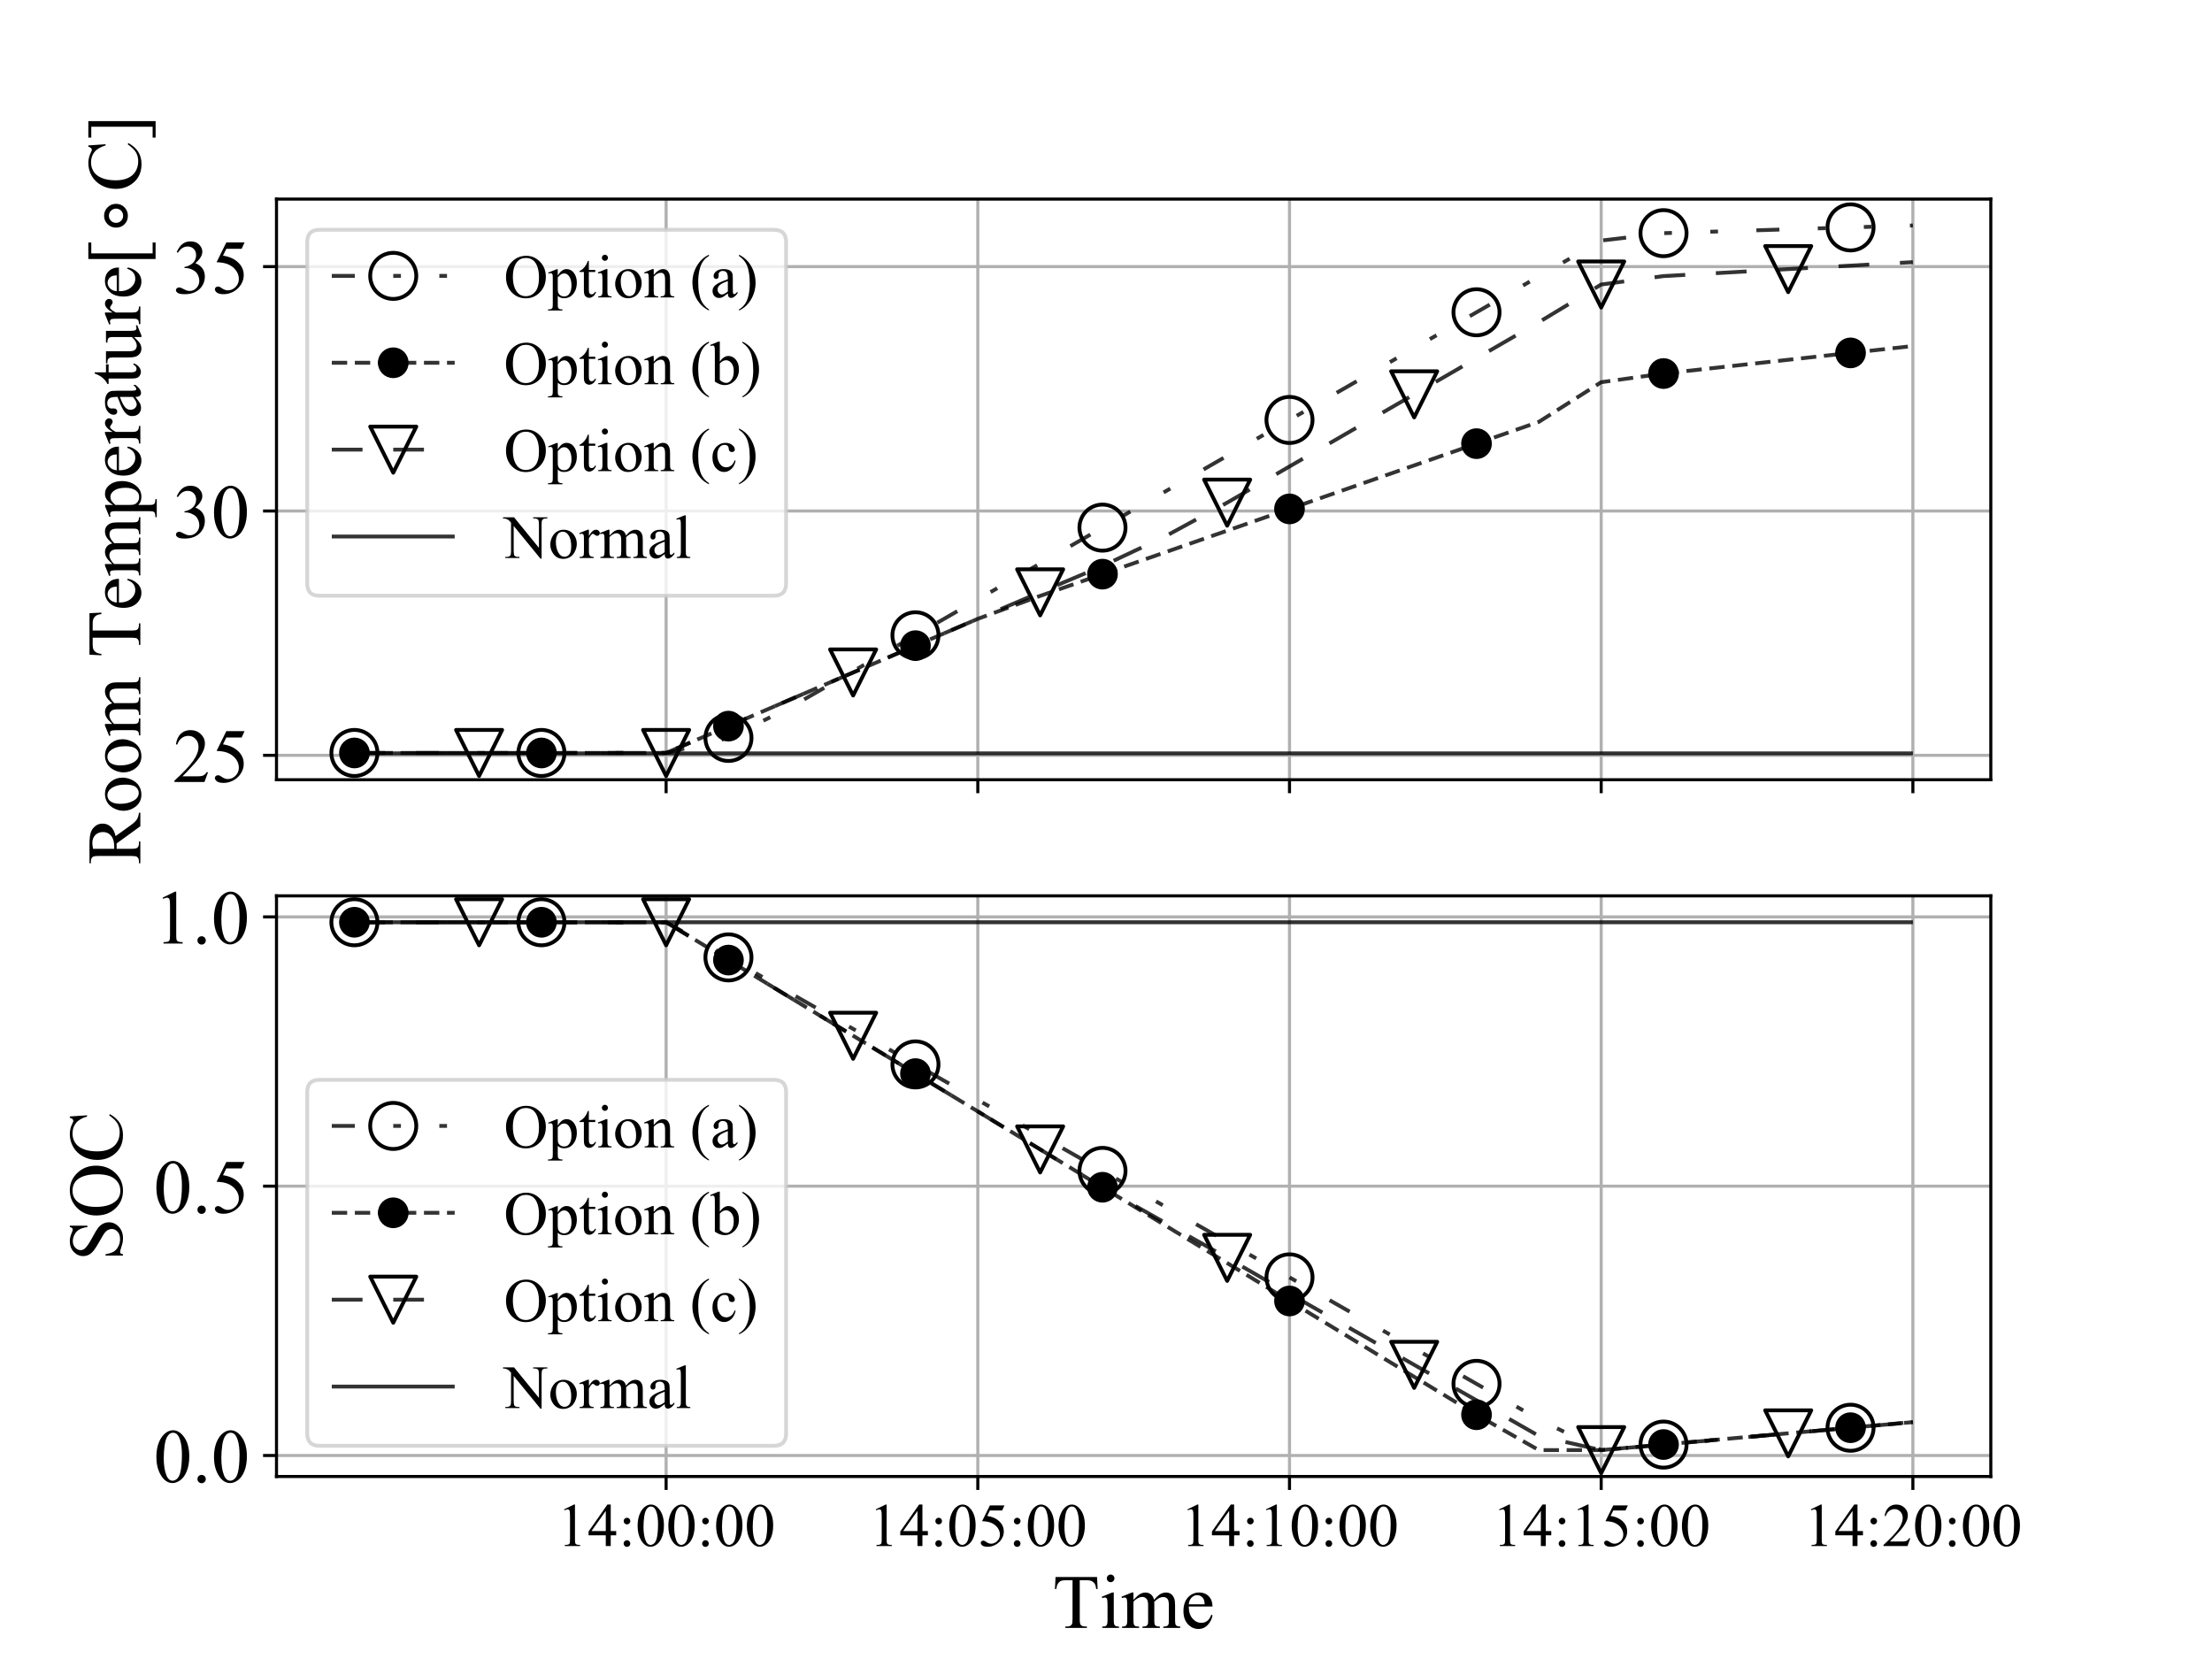 <?xml version="1.0" encoding="utf-8" standalone="no"?>
<!DOCTYPE svg PUBLIC "-//W3C//DTD SVG 1.1//EN"
  "http://www.w3.org/Graphics/SVG/1.1/DTD/svg11.dtd">
<!-- Created with matplotlib (http://matplotlib.org/) -->
<svg height="432pt" version="1.1" viewBox="0 0 576 432" width="576pt" xmlns="http://www.w3.org/2000/svg" xmlns:xlink="http://www.w3.org/1999/xlink">
 <defs>
  <style type="text/css">
*{stroke-linecap:butt;stroke-linejoin:round;}
  </style>
 </defs>
 <g id="figure_1">
  <g id="patch_1">
   <path d="M 0 432 
L 576 432 
L 576 0 
L 0 0 
z
" style="fill:#ffffff;"/>
  </g>
  <g id="axes_1">
   <g id="patch_2">
    <path d="M 72 203.04 
L 518.4 203.04 
L 518.4 51.84 
L 72 51.84 
z
" style="fill:#ffffff;"/>
   </g>
   <g id="matplotlib.axis_1">
    <g id="xtick_1">
     <g id="line2d_1">
      <path clip-path="url(#p5792528eb8)" d="M 173.455 203.04 
L 173.455 51.84 
" style="fill:none;stroke:#b0b0b0;stroke-linecap:square;stroke-width:0.8;"/>
     </g>
     <g id="line2d_2">
      <defs>
       <path d="M 0 0 
L 0 3.5 
" id="mfc08104c4c" style="stroke:#000000;stroke-width:0.8;"/>
      </defs>
      <g>
       <use style="stroke:#000000;stroke-width:0.8;" x="173.455" xlink:href="#mfc08104c4c" y="203.04"/>
      </g>
     </g>
    </g>
    <g id="xtick_2">
     <g id="line2d_3">
      <path clip-path="url(#p5792528eb8)" d="M 254.618 203.04 
L 254.618 51.84 
" style="fill:none;stroke:#b0b0b0;stroke-linecap:square;stroke-width:0.8;"/>
     </g>
     <g id="line2d_4">
      <g>
       <use style="stroke:#000000;stroke-width:0.8;" x="254.618" xlink:href="#mfc08104c4c" y="203.04"/>
      </g>
     </g>
    </g>
    <g id="xtick_3">
     <g id="line2d_5">
      <path clip-path="url(#p5792528eb8)" d="M 335.782 203.04 
L 335.782 51.84 
" style="fill:none;stroke:#b0b0b0;stroke-linecap:square;stroke-width:0.8;"/>
     </g>
     <g id="line2d_6">
      <g>
       <use style="stroke:#000000;stroke-width:0.8;" x="335.782" xlink:href="#mfc08104c4c" y="203.04"/>
      </g>
     </g>
    </g>
    <g id="xtick_4">
     <g id="line2d_7">
      <path clip-path="url(#p5792528eb8)" d="M 416.945 203.04 
L 416.945 51.84 
" style="fill:none;stroke:#b0b0b0;stroke-linecap:square;stroke-width:0.8;"/>
     </g>
     <g id="line2d_8">
      <g>
       <use style="stroke:#000000;stroke-width:0.8;" x="416.945" xlink:href="#mfc08104c4c" y="203.04"/>
      </g>
     </g>
    </g>
    <g id="xtick_5">
     <g id="line2d_9">
      <path clip-path="url(#p5792528eb8)" d="M 498.109 203.04 
L 498.109 51.84 
" style="fill:none;stroke:#b0b0b0;stroke-linecap:square;stroke-width:0.8;"/>
     </g>
     <g id="line2d_10">
      <g>
       <use style="stroke:#000000;stroke-width:0.8;" x="498.109" xlink:href="#mfc08104c4c" y="203.04"/>
      </g>
     </g>
    </g>
   </g>
   <g id="matplotlib.axis_2">
    <g id="ytick_1">
     <g id="line2d_11">
      <path clip-path="url(#p5792528eb8)" d="M 72 196.69 
L 518.4 196.69 
" style="fill:none;stroke:#b0b0b0;stroke-linecap:square;stroke-width:0.8;"/>
     </g>
     <g id="line2d_12">
      <defs>
       <path d="M 0 0 
L -3.5 0 
" id="mae5d4572d0" style="stroke:#000000;stroke-width:0.8;"/>
      </defs>
      <g>
       <use style="stroke:#000000;stroke-width:0.8;" x="72" xlink:href="#mae5d4572d0" y="196.69"/>
      </g>
     </g>
     <g id="text_1">
      <!-- 25 -->
      <defs>
       <path d="M 45.844 12.75 
L 41.219 0 
L 2.156 0 
L 2.156 1.812 
Q 19.391 17.531 26.422 27.484 
Q 33.453 37.453 33.453 45.703 
Q 33.453 52 29.594 56.047 
Q 25.734 60.109 20.359 60.109 
Q 15.484 60.109 11.594 57.25 
Q 7.719 54.391 5.859 48.875 
L 4.047 48.875 
Q 5.281 57.906 10.328 62.734 
Q 15.375 67.578 22.953 67.578 
Q 31 67.578 36.391 62.406 
Q 41.797 57.234 41.797 50.203 
Q 41.797 45.172 39.453 40.141 
Q 35.844 32.234 27.734 23.391 
Q 15.578 10.109 12.547 7.375 
L 29.828 7.375 
Q 35.109 7.375 37.234 7.766 
Q 39.359 8.156 41.062 9.344 
Q 42.781 10.547 44.047 12.75 
z
" id="TimesNewRomanPSMT-32"/>
       <path d="M 43.406 66.219 
L 39.594 57.906 
L 19.672 57.906 
L 15.328 49.031 
Q 28.266 47.125 35.844 39.406 
Q 42.328 32.766 42.328 23.781 
Q 42.328 18.562 40.203 14.109 
Q 38.094 9.672 34.859 6.547 
Q 31.641 3.422 27.688 1.516 
Q 22.078 -1.172 16.156 -1.172 
Q 10.203 -1.172 7.484 0.844 
Q 4.781 2.875 4.781 5.328 
Q 4.781 6.688 5.906 7.734 
Q 7.031 8.797 8.734 8.797 
Q 10.016 8.797 10.969 8.406 
Q 11.922 8.016 14.203 6.391 
Q 17.875 3.859 21.625 3.859 
Q 27.344 3.859 31.656 8.172 
Q 35.984 12.5 35.984 18.703 
Q 35.984 24.703 32.125 29.906 
Q 28.266 35.109 21.484 37.938 
Q 16.156 40.141 6.984 40.484 
L 19.672 66.219 
z
" id="TimesNewRomanPSMT-35"/>
      </defs>
      <g transform="translate(45 203.634)scale(0.2 -0.2)">
       <use xlink:href="#TimesNewRomanPSMT-32"/>
       <use x="50" xlink:href="#TimesNewRomanPSMT-35"/>
      </g>
     </g>
    </g>
    <g id="ytick_2">
     <g id="line2d_13">
      <path clip-path="url(#p5792528eb8)" d="M 72 133.06 
L 518.4 133.06 
" style="fill:none;stroke:#b0b0b0;stroke-linecap:square;stroke-width:0.8;"/>
     </g>
     <g id="line2d_14">
      <g>
       <use style="stroke:#000000;stroke-width:0.8;" x="72" xlink:href="#mae5d4572d0" y="133.06"/>
      </g>
     </g>
     <g id="text_2">
      <!-- 30 -->
      <defs>
       <path d="M 5.078 53.609 
Q 7.906 60.297 12.219 63.938 
Q 16.547 67.578 23 67.578 
Q 30.953 67.578 35.203 62.406 
Q 38.422 58.547 38.422 54.156 
Q 38.422 46.922 29.344 39.203 
Q 35.453 36.812 38.578 32.375 
Q 41.703 27.938 41.703 21.922 
Q 41.703 13.328 36.234 7.031 
Q 29.109 -1.172 15.578 -1.172 
Q 8.891 -1.172 6.469 0.484 
Q 4.047 2.156 4.047 4.047 
Q 4.047 5.469 5.188 6.547 
Q 6.344 7.625 7.953 7.625 
Q 9.188 7.625 10.453 7.234 
Q 11.281 6.984 14.203 5.438 
Q 17.141 3.906 18.266 3.609 
Q 20.062 3.078 22.125 3.078 
Q 27.094 3.078 30.781 6.938 
Q 34.469 10.797 34.469 16.062 
Q 34.469 19.922 32.766 23.578 
Q 31.5 26.312 29.984 27.734 
Q 27.875 29.688 24.219 31.266 
Q 20.562 32.859 16.75 32.859 
L 15.188 32.859 
L 15.188 34.328 
Q 19.047 34.812 22.922 37.109 
Q 26.812 39.406 28.562 42.625 
Q 30.328 45.844 30.328 49.703 
Q 30.328 54.734 27.172 57.828 
Q 24.031 60.938 19.344 60.938 
Q 11.766 60.938 6.688 52.828 
z
" id="TimesNewRomanPSMT-33"/>
       <path d="M 3.609 32.719 
Q 3.609 44.047 7.031 52.219 
Q 10.453 60.406 16.109 64.406 
Q 20.516 67.578 25.203 67.578 
Q 32.812 67.578 38.875 59.812 
Q 46.438 50.203 46.438 33.734 
Q 46.438 22.219 43.109 14.156 
Q 39.797 6.109 34.641 2.469 
Q 29.5 -1.172 24.703 -1.172 
Q 15.234 -1.172 8.938 10.016 
Q 3.609 19.438 3.609 32.719 
M 13.188 31.5 
Q 13.188 17.828 16.547 9.188 
Q 19.344 1.906 24.859 1.906 
Q 27.484 1.906 30.312 4.266 
Q 33.156 6.641 34.625 12.203 
Q 36.859 20.609 36.859 35.891 
Q 36.859 47.219 34.516 54.781 
Q 32.766 60.406 29.984 62.75 
Q 27.984 64.359 25.141 64.359 
Q 21.828 64.359 19.234 61.375 
Q 15.719 57.328 14.453 48.625 
Q 13.188 39.938 13.188 31.5 
" id="TimesNewRomanPSMT-30"/>
      </defs>
      <g transform="translate(45 140.004)scale(0.2 -0.2)">
       <use xlink:href="#TimesNewRomanPSMT-33"/>
       <use x="50" xlink:href="#TimesNewRomanPSMT-30"/>
      </g>
     </g>
    </g>
    <g id="ytick_3">
     <g id="line2d_15">
      <path clip-path="url(#p5792528eb8)" d="M 72 69.43 
L 518.4 69.43 
" style="fill:none;stroke:#b0b0b0;stroke-linecap:square;stroke-width:0.8;"/>
     </g>
     <g id="line2d_16">
      <g>
       <use style="stroke:#000000;stroke-width:0.8;" x="72" xlink:href="#mae5d4572d0" y="69.43"/>
      </g>
     </g>
     <g id="text_3">
      <!-- 35 -->
      <g transform="translate(45 76.374)scale(0.2 -0.2)">
       <use xlink:href="#TimesNewRomanPSMT-33"/>
       <use x="50" xlink:href="#TimesNewRomanPSMT-35"/>
      </g>
     </g>
    </g>
    <g id="text_4">
     <!-- Room Temperature[$\circ$C] -->
     <defs>
      <path d="M 67.578 0 
L 49.906 0 
L 27.484 30.953 
Q 25 30.859 23.438 30.859 
Q 22.797 30.859 22.062 30.875 
Q 21.344 30.906 20.562 30.953 
L 20.562 11.719 
Q 20.562 5.469 21.922 3.953 
Q 23.781 1.812 27.484 1.812 
L 30.078 1.812 
L 30.078 0 
L 1.703 0 
L 1.703 1.812 
L 4.203 1.812 
Q 8.406 1.812 10.203 4.547 
Q 11.234 6.062 11.234 11.719 
L 11.234 54.5 
Q 11.234 60.75 9.859 62.25 
Q 7.953 64.406 4.203 64.406 
L 1.703 64.406 
L 1.703 66.219 
L 25.828 66.219 
Q 36.375 66.219 41.375 64.672 
Q 46.391 63.141 49.875 59.016 
Q 53.375 54.891 53.375 49.172 
Q 53.375 43.062 49.391 38.562 
Q 45.406 34.078 37.062 32.234 
L 50.734 13.234 
Q 55.422 6.688 58.781 4.531 
Q 62.156 2.391 67.578 1.812 
z
M 20.562 34.031 
Q 21.484 34.031 22.172 34 
Q 22.859 33.984 23.297 33.984 
Q 32.766 33.984 37.578 38.078 
Q 42.391 42.188 42.391 48.531 
Q 42.391 54.734 38.5 58.609 
Q 34.625 62.5 28.219 62.5 
Q 25.391 62.5 20.562 61.578 
z
" id="TimesNewRomanPSMT-52"/>
      <path d="M 25 46.047 
Q 35.156 46.047 41.312 38.328 
Q 46.531 31.734 46.531 23.188 
Q 46.531 17.188 43.641 11.031 
Q 40.766 4.891 35.719 1.75 
Q 30.672 -1.375 24.469 -1.375 
Q 14.359 -1.375 8.406 6.688 
Q 3.375 13.484 3.375 21.922 
Q 3.375 28.078 6.422 34.156 
Q 9.469 40.234 14.453 43.141 
Q 19.438 46.047 25 46.047 
M 23.484 42.875 
Q 20.906 42.875 18.281 41.328 
Q 15.672 39.797 14.062 35.938 
Q 12.453 32.078 12.453 26.031 
Q 12.453 16.266 16.328 9.172 
Q 20.219 2.094 26.562 2.094 
Q 31.297 2.094 34.375 6 
Q 37.453 9.906 37.453 19.438 
Q 37.453 31.344 32.328 38.188 
Q 28.859 42.875 23.484 42.875 
" id="TimesNewRomanPSMT-6f"/>
      <path d="M 16.406 36.531 
Q 21.297 41.406 22.172 42.141 
Q 24.359 44 26.891 45.016 
Q 29.438 46.047 31.938 46.047 
Q 36.141 46.047 39.156 43.594 
Q 42.188 41.156 43.219 36.531 
Q 48.25 42.391 51.703 44.219 
Q 55.172 46.047 58.844 46.047 
Q 62.406 46.047 65.156 44.219 
Q 67.922 42.391 69.531 38.234 
Q 70.609 35.406 70.609 29.344 
L 70.609 10.109 
Q 70.609 5.906 71.234 4.344 
Q 71.734 3.266 73.047 2.516 
Q 74.359 1.766 77.344 1.766 
L 77.344 0 
L 55.281 0 
L 55.281 1.766 
L 56.203 1.766 
Q 59.078 1.766 60.688 2.875 
Q 61.812 3.656 62.312 5.375 
Q 62.5 6.203 62.5 10.109 
L 62.5 29.344 
Q 62.5 34.812 61.188 37.062 
Q 59.281 40.188 55.078 40.188 
Q 52.484 40.188 49.875 38.891 
Q 47.266 37.594 43.562 34.078 
L 43.453 33.547 
L 43.562 31.453 
L 43.562 10.109 
Q 43.562 5.516 44.062 4.391 
Q 44.578 3.266 45.984 2.516 
Q 47.406 1.766 50.828 1.766 
L 50.828 0 
L 28.219 0 
L 28.219 1.766 
Q 31.938 1.766 33.328 2.641 
Q 34.719 3.516 35.25 5.281 
Q 35.5 6.109 35.5 10.109 
L 35.5 29.344 
Q 35.5 34.812 33.891 37.203 
Q 31.734 40.328 27.875 40.328 
Q 25.25 40.328 22.656 38.922 
Q 18.609 36.766 16.406 34.078 
L 16.406 10.109 
Q 16.406 5.719 17.016 4.391 
Q 17.625 3.078 18.812 2.422 
Q 20.016 1.766 23.688 1.766 
L 23.688 0 
L 1.562 0 
L 1.562 1.766 
Q 4.641 1.766 5.859 2.422 
Q 7.078 3.078 7.703 4.516 
Q 8.344 5.953 8.344 10.109 
L 8.344 27.203 
Q 8.344 34.578 7.906 36.719 
Q 7.562 38.328 6.828 38.938 
Q 6.109 39.547 4.828 39.547 
Q 3.469 39.547 1.562 38.812 
L 0.828 40.578 
L 14.312 46.047 
L 16.406 46.047 
z
" id="TimesNewRomanPSMT-6d"/>
      <path id="TimesNewRomanPSMT-20"/>
      <path d="M 57.859 66.219 
L 58.594 50.688 
L 56.734 50.688 
Q 56.203 54.781 55.281 56.547 
Q 53.766 59.375 51.25 60.719 
Q 48.734 62.062 44.625 62.062 
L 35.297 62.062 
L 35.297 11.469 
Q 35.297 5.375 36.625 3.859 
Q 38.484 1.812 42.328 1.812 
L 44.625 1.812 
L 44.625 0 
L 16.547 0 
L 16.547 1.812 
L 18.891 1.812 
Q 23.094 1.812 24.859 4.344 
Q 25.922 5.906 25.922 11.469 
L 25.922 62.062 
L 17.969 62.062 
Q 13.328 62.062 11.375 61.375 
Q 8.844 60.453 7.031 57.812 
Q 5.219 55.172 4.891 50.688 
L 3.031 50.688 
L 3.812 66.219 
z
" id="TimesNewRomanPSMT-54"/>
      <path d="M 10.641 27.875 
Q 10.594 17.922 15.484 12.25 
Q 20.359 6.594 26.953 6.594 
Q 31.344 6.594 34.594 9 
Q 37.844 11.422 40.047 17.281 
L 41.547 16.312 
Q 40.531 9.625 35.594 4.125 
Q 30.672 -1.375 23.25 -1.375 
Q 15.188 -1.375 9.453 4.906 
Q 3.719 11.188 3.719 21.781 
Q 3.719 33.25 9.594 39.672 
Q 15.484 46.094 24.359 46.094 
Q 31.891 46.094 36.719 41.141 
Q 41.547 36.188 41.547 27.875 
z
M 10.641 30.719 
L 31.344 30.719 
Q 31.109 35.016 30.328 36.766 
Q 29.109 39.5 26.688 41.062 
Q 24.266 42.625 21.625 42.625 
Q 17.578 42.625 14.375 39.469 
Q 11.188 36.328 10.641 30.719 
" id="TimesNewRomanPSMT-65"/>
      <path d="M -0.094 40.281 
L 13.672 45.844 
L 15.531 45.844 
L 15.531 35.406 
Q 19 41.312 22.484 43.672 
Q 25.984 46.047 29.828 46.047 
Q 36.578 46.047 41.062 40.766 
Q 46.578 34.328 46.578 23.969 
Q 46.578 12.406 39.938 4.828 
Q 34.469 -1.375 26.172 -1.375 
Q 22.562 -1.375 19.922 -0.344 
Q 17.969 0.391 15.531 2.594 
L 15.531 -11.031 
Q 15.531 -15.625 16.094 -16.859 
Q 16.656 -18.109 18.047 -18.844 
Q 19.438 -19.578 23.094 -19.578 
L 23.094 -21.391 
L -0.344 -21.391 
L -0.344 -19.578 
L 0.875 -19.578 
Q 3.562 -19.625 5.469 -18.562 
Q 6.391 -18.016 6.906 -16.812 
Q 7.422 -15.625 7.422 -10.75 
L 7.422 31.547 
Q 7.422 35.891 7.031 37.062 
Q 6.641 38.234 5.781 38.812 
Q 4.938 39.406 3.469 39.406 
Q 2.297 39.406 0.484 38.719 
z
M 15.531 32.516 
L 15.531 15.828 
Q 15.531 10.406 15.969 8.688 
Q 16.656 5.859 19.312 3.703 
Q 21.969 1.562 26.031 1.562 
Q 30.906 1.562 33.938 5.375 
Q 37.891 10.359 37.891 19.391 
Q 37.891 29.641 33.406 35.156 
Q 30.281 38.969 25.984 38.969 
Q 23.641 38.969 21.344 37.797 
Q 19.578 36.922 15.531 32.516 
" id="TimesNewRomanPSMT-70"/>
      <path d="M 16.219 46.047 
L 16.219 35.984 
Q 21.828 46.047 27.734 46.047 
Q 30.422 46.047 32.172 44.406 
Q 33.938 42.781 33.938 40.625 
Q 33.938 38.719 32.656 37.391 
Q 31.391 36.078 29.641 36.078 
Q 27.938 36.078 25.812 37.766 
Q 23.688 39.453 22.656 39.453 
Q 21.781 39.453 20.75 38.484 
Q 18.562 36.469 16.219 31.891 
L 16.219 10.453 
Q 16.219 6.734 17.141 4.828 
Q 17.781 3.516 19.391 2.641 
Q 21 1.766 24.031 1.766 
L 24.031 0 
L 1.125 0 
L 1.125 1.766 
Q 4.547 1.766 6.203 2.828 
Q 7.422 3.609 7.906 5.328 
Q 8.156 6.156 8.156 10.062 
L 8.156 27.391 
Q 8.156 35.203 7.828 36.688 
Q 7.516 38.188 6.656 38.859 
Q 5.812 39.547 4.547 39.547 
Q 3.031 39.547 1.125 38.812 
L 0.641 40.578 
L 14.156 46.047 
z
" id="TimesNewRomanPSMT-72"/>
      <path d="M 28.469 6.453 
Q 21.578 1.125 19.828 0.297 
Q 17.188 -0.922 14.203 -0.922 
Q 9.578 -0.922 6.562 2.25 
Q 3.562 5.422 3.562 10.594 
Q 3.562 13.875 5.031 16.266 
Q 7.031 19.578 11.984 22.5 
Q 16.938 25.438 28.469 29.641 
L 28.469 31.391 
Q 28.469 38.094 26.344 40.578 
Q 24.219 43.062 20.172 43.062 
Q 17.094 43.062 15.281 41.406 
Q 13.422 39.75 13.422 37.594 
L 13.531 34.766 
Q 13.531 32.516 12.375 31.297 
Q 11.234 30.078 9.375 30.078 
Q 7.562 30.078 6.422 31.344 
Q 5.281 32.625 5.281 34.812 
Q 5.281 39.016 9.578 42.531 
Q 13.875 46.047 21.625 46.047 
Q 27.594 46.047 31.391 44.047 
Q 34.281 42.531 35.641 39.312 
Q 36.531 37.203 36.531 30.719 
L 36.531 15.531 
Q 36.531 9.125 36.766 7.688 
Q 37.016 6.25 37.578 5.766 
Q 38.141 5.281 38.875 5.281 
Q 39.656 5.281 40.234 5.609 
Q 41.266 6.25 44.188 9.188 
L 44.188 6.453 
Q 38.719 -0.875 33.734 -0.875 
Q 31.344 -0.875 29.922 0.781 
Q 28.516 2.438 28.469 6.453 
M 28.469 9.625 
L 28.469 26.656 
Q 21.094 23.734 18.953 22.516 
Q 15.094 20.359 13.422 18.016 
Q 11.766 15.672 11.766 12.891 
Q 11.766 9.375 13.859 7.047 
Q 15.969 4.734 18.703 4.734 
Q 22.406 4.734 28.469 9.625 
" id="TimesNewRomanPSMT-61"/>
      <path d="M 16.109 59.422 
L 16.109 44.734 
L 26.562 44.734 
L 26.562 41.312 
L 16.109 41.312 
L 16.109 12.312 
Q 16.109 7.953 17.359 6.438 
Q 18.609 4.938 20.562 4.938 
Q 22.172 4.938 23.688 5.938 
Q 25.203 6.938 26.031 8.891 
L 27.938 8.891 
Q 26.219 4.109 23.094 1.688 
Q 19.969 -0.734 16.656 -0.734 
Q 14.406 -0.734 12.25 0.516 
Q 10.109 1.766 9.078 4.078 
Q 8.062 6.391 8.062 11.234 
L 8.062 41.312 
L 0.984 41.312 
L 0.984 42.922 
Q 3.656 44 6.469 46.562 
Q 9.281 49.125 11.469 52.641 
Q 12.594 54.5 14.594 59.422 
z
" id="TimesNewRomanPSMT-74"/>
      <path d="M 42.328 44.734 
L 42.328 17.625 
Q 42.328 9.859 42.688 8.125 
Q 43.062 6.391 43.859 5.703 
Q 44.672 5.031 45.75 5.031 
Q 47.266 5.031 49.172 5.859 
L 49.859 4.156 
L 36.469 -1.375 
L 34.281 -1.375 
L 34.281 8.109 
Q 28.516 1.859 25.484 0.234 
Q 22.469 -1.375 19.094 -1.375 
Q 15.328 -1.375 12.562 0.797 
Q 9.812 2.984 8.734 6.391 
Q 7.672 9.812 7.672 16.062 
L 7.672 36.031 
Q 7.672 39.203 6.984 40.422 
Q 6.297 41.656 4.953 42.312 
Q 3.609 42.969 0.094 42.922 
L 0.094 44.734 
L 15.766 44.734 
L 15.766 14.797 
Q 15.766 8.547 17.938 6.594 
Q 20.125 4.641 23.188 4.641 
Q 25.297 4.641 27.953 5.953 
Q 30.609 7.281 34.281 10.984 
L 34.281 36.328 
Q 34.281 40.141 32.891 41.484 
Q 31.5 42.828 27.094 42.922 
L 27.094 44.734 
z
" id="TimesNewRomanPSMT-75"/>
      <path d="M 29.688 -19.828 
L 8.203 -19.828 
L 8.203 67.719 
L 29.688 67.719 
L 29.688 63.875 
L 15.531 63.875 
L 15.531 -16.016 
L 29.688 -16.016 
z
" id="TimesNewRomanPSMT-5b"/>
      <path d="M 31.25 40.922 
Q 27.344 40.922 24.656 38.203 
Q 21.969 35.5 21.969 31.594 
Q 21.969 27.734 24.656 25.078 
Q 27.344 22.422 31.25 22.422 
Q 35.156 22.422 37.844 25.078 
Q 40.531 27.734 40.531 31.594 
Q 40.531 35.453 37.812 38.188 
Q 35.109 40.922 31.25 40.922 
M 31.25 47.219 
Q 34.375 47.219 37.25 46.016 
Q 40.141 44.828 42.234 42.578 
Q 44.484 40.391 45.609 37.594 
Q 46.734 34.812 46.734 31.594 
Q 46.734 25.156 42.219 20.688 
Q 37.703 16.219 31.156 16.219 
Q 24.562 16.219 20.156 20.609 
Q 15.766 25 15.766 31.594 
Q 15.766 38.141 20.25 42.672 
Q 24.75 47.219 31.25 47.219 
" id="DejaVuSans-2218"/>
      <path d="M 60.203 67.719 
L 61.719 45.219 
L 60.203 45.219 
Q 57.172 55.328 51.562 59.766 
Q 45.953 64.203 38.094 64.203 
Q 31.5 64.203 26.172 60.859 
Q 20.844 57.516 17.797 50.188 
Q 14.75 42.875 14.75 31.984 
Q 14.75 23 17.625 16.406 
Q 20.516 9.812 26.297 6.297 
Q 32.078 2.781 39.5 2.781 
Q 45.953 2.781 50.875 5.531 
Q 55.812 8.297 61.719 16.5 
L 63.234 15.531 
Q 58.25 6.688 51.609 2.578 
Q 44.969 -1.516 35.844 -1.516 
Q 19.391 -1.516 10.359 10.688 
Q 3.609 19.781 3.609 32.078 
Q 3.609 42 8.047 50.297 
Q 12.5 58.594 20.281 63.156 
Q 28.078 67.719 37.312 67.719 
Q 44.484 67.719 51.469 64.203 
Q 53.516 63.141 54.391 63.141 
Q 55.719 63.141 56.688 64.062 
Q 57.953 65.375 58.5 67.719 
z
" id="TimesNewRomanPSMT-43"/>
      <path d="M 3.656 67.719 
L 25.141 67.719 
L 25.141 -19.875 
L 3.656 -19.875 
L 3.656 -16.016 
L 17.828 -16.016 
L 17.828 63.875 
L 3.656 63.875 
z
" id="TimesNewRomanPSMT-5d"/>
     </defs>
     <g transform="translate(36.6 225.14)rotate(-90)scale(0.2 -0.2)">
      <use transform="translate(0 0.281)" xlink:href="#TimesNewRomanPSMT-52"/>
      <use transform="translate(66.699 0.281)" xlink:href="#TimesNewRomanPSMT-6f"/>
      <use transform="translate(116.699 0.281)" xlink:href="#TimesNewRomanPSMT-6f"/>
      <use transform="translate(166.699 0.281)" xlink:href="#TimesNewRomanPSMT-6d"/>
      <use transform="translate(244.482 0.281)" xlink:href="#TimesNewRomanPSMT-20"/>
      <use transform="translate(269.482 0.281)" xlink:href="#TimesNewRomanPSMT-54"/>
      <use transform="translate(330.566 0.281)" xlink:href="#TimesNewRomanPSMT-65"/>
      <use transform="translate(374.951 0.281)" xlink:href="#TimesNewRomanPSMT-6d"/>
      <use transform="translate(452.734 0.281)" xlink:href="#TimesNewRomanPSMT-70"/>
      <use transform="translate(502.734 0.281)" xlink:href="#TimesNewRomanPSMT-65"/>
      <use transform="translate(547.119 0.281)" xlink:href="#TimesNewRomanPSMT-72"/>
      <use transform="translate(580.42 0.281)" xlink:href="#TimesNewRomanPSMT-61"/>
      <use transform="translate(624.805 0.281)" xlink:href="#TimesNewRomanPSMT-74"/>
      <use transform="translate(652.588 0.281)" xlink:href="#TimesNewRomanPSMT-75"/>
      <use transform="translate(702.588 0.281)" xlink:href="#TimesNewRomanPSMT-72"/>
      <use transform="translate(735.889 0.281)" xlink:href="#TimesNewRomanPSMT-65"/>
      <use transform="translate(780.273 0.281)" xlink:href="#TimesNewRomanPSMT-5b"/>
      <use transform="translate(813.574 0.281)" xlink:href="#DejaVuSans-2218"/>
      <use transform="translate(876.172 0.281)" xlink:href="#TimesNewRomanPSMT-43"/>
      <use transform="translate(942.871 0.281)" xlink:href="#TimesNewRomanPSMT-5d"/>
     </g>
    </g>
   </g>
   <g id="line2d_17">
    <path clip-path="url(#p5792528eb8)" d="M 92.291 196.068 
L 108.524 196.068 
L 124.756 196.068 
L 140.989 196.068 
L 157.222 196.068 
L 173.455 196.068 
L 189.687 192.15 
L 205.92 184.125 
L 222.153 174.778 
L 238.385 165.432 
L 254.618 156.085 
L 270.851 146.739 
L 287.084 137.392 
L 303.316 128.046 
L 319.549 118.7 
L 335.782 109.353 
L 352.015 100.007 
L 368.247 90.66 
L 384.48 81.314 
L 400.713 71.968 
L 416.945 62.643 
L 433.178 60.715 
L 449.411 60.215 
L 465.644 59.714 
L 481.876 59.213 
L 498.109 58.713 
" style="fill:none;opacity:0.8;stroke:#000000;stroke-dasharray:6,10,2,10,2,10;stroke-dashoffset:0;"/>
    <defs>
     <path d="M 0 6 
C 1.591 6 3.117 5.368 4.243 4.243 
C 5.368 3.117 6 1.591 6 0 
C 6 -1.591 5.368 -3.117 4.243 -4.243 
C 3.117 -5.368 1.591 -6 0 -6 
C -1.591 -6 -3.117 -5.368 -4.243 -4.243 
C -5.368 -3.117 -6 -1.591 -6 0 
C -6 1.591 -5.368 3.117 -4.243 4.243 
C -3.117 5.368 -1.591 6 0 6 
z
" id="mb81887f98a" style="stroke:#000000;"/>
    </defs>
    <g clip-path="url(#p5792528eb8)">
     <use style="fill:none;opacity:0.8;stroke:#000000;" x="92.291" xlink:href="#mb81887f98a" y="196.068"/>
     <use style="fill:none;opacity:0.8;stroke:#000000;" x="140.989" xlink:href="#mb81887f98a" y="196.068"/>
     <use style="fill:none;opacity:0.8;stroke:#000000;" x="189.687" xlink:href="#mb81887f98a" y="192.15"/>
     <use style="fill:none;opacity:0.8;stroke:#000000;" x="238.385" xlink:href="#mb81887f98a" y="165.432"/>
     <use style="fill:none;opacity:0.8;stroke:#000000;" x="287.084" xlink:href="#mb81887f98a" y="137.392"/>
     <use style="fill:none;opacity:0.8;stroke:#000000;" x="335.782" xlink:href="#mb81887f98a" y="109.353"/>
     <use style="fill:none;opacity:0.8;stroke:#000000;" x="384.48" xlink:href="#mb81887f98a" y="81.314"/>
     <use style="fill:none;opacity:0.8;stroke:#000000;" x="433.178" xlink:href="#mb81887f98a" y="60.715"/>
     <use style="fill:none;opacity:0.8;stroke:#000000;" x="481.876" xlink:href="#mb81887f98a" y="59.213"/>
    </g>
   </g>
   <g id="line2d_18">
    <path clip-path="url(#p5792528eb8)" d="M 92.291 196.068 
L 108.524 196.068 
L 124.756 196.068 
L 140.989 196.068 
L 157.222 196.068 
L 173.455 196.068 
L 189.687 189.083 
L 205.92 182.097 
L 222.153 175.112 
L 238.385 168.127 
L 254.618 161.142 
L 270.851 155.17 
L 287.084 149.507 
L 303.316 143.843 
L 319.549 138.18 
L 335.782 132.516 
L 352.015 126.853 
L 368.247 121.19 
L 384.48 115.526 
L 400.713 109.852 
L 416.945 99.526 
L 433.178 97.271 
L 449.411 95.479 
L 465.644 93.688 
L 481.876 91.896 
L 498.109 90.105 
" style="fill:none;opacity:0.8;stroke:#000000;stroke-dasharray:4,2;stroke-dashoffset:0;"/>
    <defs>
     <path d="M 0 3.5 
C 0.928 3.5 1.819 3.131 2.475 2.475 
C 3.131 1.819 3.5 0.928 3.5 0 
C 3.5 -0.928 3.131 -1.819 2.475 -2.475 
C 1.819 -3.131 0.928 -3.5 0 -3.5 
C -0.928 -3.5 -1.819 -3.131 -2.475 -2.475 
C -3.131 -1.819 -3.5 -0.928 -3.5 0 
C -3.5 0.928 -3.131 1.819 -2.475 2.475 
C -1.819 3.131 -0.928 3.5 0 3.5 
z
" id="m861b43a104" style="stroke:#000000;"/>
    </defs>
    <g clip-path="url(#p5792528eb8)">
     <use style="opacity:0.8;stroke:#000000;" x="92.291" xlink:href="#m861b43a104" y="196.068"/>
     <use style="opacity:0.8;stroke:#000000;" x="140.989" xlink:href="#m861b43a104" y="196.068"/>
     <use style="opacity:0.8;stroke:#000000;" x="189.687" xlink:href="#m861b43a104" y="189.083"/>
     <use style="opacity:0.8;stroke:#000000;" x="238.385" xlink:href="#m861b43a104" y="168.127"/>
     <use style="opacity:0.8;stroke:#000000;" x="287.084" xlink:href="#m861b43a104" y="149.507"/>
     <use style="opacity:0.8;stroke:#000000;" x="335.782" xlink:href="#m861b43a104" y="132.516"/>
     <use style="opacity:0.8;stroke:#000000;" x="384.48" xlink:href="#m861b43a104" y="115.526"/>
     <use style="opacity:0.8;stroke:#000000;" x="433.178" xlink:href="#m861b43a104" y="97.271"/>
     <use style="opacity:0.8;stroke:#000000;" x="481.876" xlink:href="#m861b43a104" y="91.896"/>
    </g>
   </g>
   <g id="line2d_19">
    <path clip-path="url(#p5792528eb8)" d="M 92.291 196.068 
L 108.524 196.068 
L 124.756 196.068 
L 140.989 196.068 
L 157.222 196.068 
L 173.455 196.068 
L 189.687 189.082 
L 205.92 182.096 
L 222.153 175.111 
L 238.385 168.125 
L 254.618 161.139 
L 270.851 154.246 
L 287.084 147.386 
L 303.316 139.723 
L 319.549 130.889 
L 335.782 121.468 
L 352.015 112.076 
L 368.247 102.684 
L 384.48 93.292 
L 400.713 83.9 
L 416.945 74.087 
L 433.178 71.893 
L 449.411 70.985 
L 465.644 70.077 
L 481.876 69.168 
L 498.109 68.26 
" style="fill:none;opacity:0.8;stroke:#000000;stroke-dasharray:8,8;stroke-dashoffset:0;"/>
    <defs>
     <path d="M -0 6 
L 6 -6 
L -6 -6 
z
" id="m7393cd8b94" style="stroke:#000000;stroke-linejoin:miter;"/>
    </defs>
    <g clip-path="url(#p5792528eb8)">
     <use style="fill:none;opacity:0.8;stroke:#000000;stroke-linejoin:miter;" x="124.756" xlink:href="#m7393cd8b94" y="196.068"/>
     <use style="fill:none;opacity:0.8;stroke:#000000;stroke-linejoin:miter;" x="173.455" xlink:href="#m7393cd8b94" y="196.068"/>
     <use style="fill:none;opacity:0.8;stroke:#000000;stroke-linejoin:miter;" x="222.153" xlink:href="#m7393cd8b94" y="175.111"/>
     <use style="fill:none;opacity:0.8;stroke:#000000;stroke-linejoin:miter;" x="270.851" xlink:href="#m7393cd8b94" y="154.246"/>
     <use style="fill:none;opacity:0.8;stroke:#000000;stroke-linejoin:miter;" x="319.549" xlink:href="#m7393cd8b94" y="130.889"/>
     <use style="fill:none;opacity:0.8;stroke:#000000;stroke-linejoin:miter;" x="368.247" xlink:href="#m7393cd8b94" y="102.684"/>
     <use style="fill:none;opacity:0.8;stroke:#000000;stroke-linejoin:miter;" x="416.945" xlink:href="#m7393cd8b94" y="74.087"/>
     <use style="fill:none;opacity:0.8;stroke:#000000;stroke-linejoin:miter;" x="465.644" xlink:href="#m7393cd8b94" y="70.077"/>
    </g>
   </g>
   <g id="line2d_20">
    <path clip-path="url(#p5792528eb8)" d="M 92.291 196.167 
L 108.524 196.167 
L 124.756 196.167 
L 140.989 196.167 
L 157.222 196.167 
L 173.455 196.167 
L 189.687 196.167 
L 205.92 196.167 
L 222.153 196.167 
L 238.385 196.167 
L 254.618 196.167 
L 270.851 196.167 
L 287.084 196.167 
L 303.316 196.167 
L 319.549 196.167 
L 335.782 196.167 
L 352.015 196.167 
L 368.247 196.167 
L 384.48 196.167 
L 400.713 196.167 
L 416.945 196.167 
L 433.178 196.167 
L 449.411 196.167 
L 465.644 196.167 
L 481.876 196.167 
L 498.109 196.167 
" style="fill:none;opacity:0.8;stroke:#000000;stroke-dasharray:;stroke-dashoffset:0;"/>
   </g>
   <g id="patch_3">
    <path d="M 72 203.04 
L 72 51.84 
" style="fill:none;stroke:#000000;stroke-linecap:square;stroke-linejoin:miter;stroke-width:0.8;"/>
   </g>
   <g id="patch_4">
    <path d="M 518.4 203.04 
L 518.4 51.84 
" style="fill:none;stroke:#000000;stroke-linecap:square;stroke-linejoin:miter;stroke-width:0.8;"/>
   </g>
   <g id="patch_5">
    <path d="M 72 203.04 
L 518.4 203.04 
" style="fill:none;stroke:#000000;stroke-linecap:square;stroke-linejoin:miter;stroke-width:0.8;"/>
   </g>
   <g id="patch_6">
    <path d="M 72 51.84 
L 518.4 51.84 
" style="fill:none;stroke:#000000;stroke-linecap:square;stroke-linejoin:miter;stroke-width:0.8;"/>
   </g>
   <g id="legend_1">
    <g id="patch_7">
     <path d="M 83.2 155.13 
L 201.5 155.13 
Q 204.7 155.13 204.7 151.93 
L 204.7 63.04 
Q 204.7 59.84 201.5 59.84 
L 83.2 59.84 
Q 80 59.84 80 63.04 
L 80 151.93 
Q 80 155.13 83.2 155.13 
z
" style="fill:#ffffff;opacity:0.8;stroke:#cccccc;stroke-linejoin:miter;"/>
    </g>
    <g id="line2d_21">
     <path d="M 86.4 71.84 
L 118.4 71.84 
" style="fill:none;opacity:0.8;stroke:#000000;stroke-dasharray:6,10,2,10,2,10;stroke-dashoffset:0;"/>
    </g>
    <g id="line2d_22">
     <g>
      <use style="fill:none;opacity:0.8;stroke:#000000;" x="102.4" xlink:href="#mb81887f98a" y="71.84"/>
     </g>
    </g>
    <g id="text_5">
     <!-- Option (a) -->
     <defs>
      <path d="M 36.578 67.719 
Q 49.469 67.719 58.906 57.922 
Q 68.359 48.141 68.359 33.5 
Q 68.359 18.406 58.828 8.438 
Q 49.312 -1.516 35.797 -1.516 
Q 22.125 -1.516 12.812 8.203 
Q 3.516 17.922 3.516 33.344 
Q 3.516 49.125 14.266 59.078 
Q 23.578 67.719 36.578 67.719 
M 35.641 64.156 
Q 26.766 64.156 21.391 57.562 
Q 14.703 49.359 14.703 33.547 
Q 14.703 17.328 21.625 8.594 
Q 26.953 1.953 35.688 1.953 
Q 45.016 1.953 51.094 9.219 
Q 57.172 16.5 57.172 32.172 
Q 57.172 49.172 50.484 57.516 
Q 45.125 64.156 35.641 64.156 
" id="TimesNewRomanPSMT-4f"/>
      <path d="M 14.5 69.438 
Q 16.547 69.438 17.984 67.984 
Q 19.438 66.547 19.438 64.5 
Q 19.438 62.453 17.984 60.984 
Q 16.547 59.516 14.5 59.516 
Q 12.453 59.516 10.984 60.984 
Q 9.516 62.453 9.516 64.5 
Q 9.516 66.547 10.953 67.984 
Q 12.406 69.438 14.5 69.438 
M 18.562 46.047 
L 18.562 10.109 
Q 18.562 5.906 19.172 4.516 
Q 19.781 3.125 20.969 2.438 
Q 22.172 1.766 25.344 1.766 
L 25.344 0 
L 3.609 0 
L 3.609 1.766 
Q 6.891 1.766 8 2.391 
Q 9.125 3.031 9.781 4.484 
Q 10.453 5.953 10.453 10.109 
L 10.453 27.344 
Q 10.453 34.625 10.016 36.766 
Q 9.672 38.328 8.938 38.938 
Q 8.203 39.547 6.938 39.547 
Q 5.562 39.547 3.609 38.812 
L 2.938 40.578 
L 16.406 46.047 
z
" id="TimesNewRomanPSMT-69"/>
      <path d="M 16.156 36.578 
Q 24.031 46.047 31.156 46.047 
Q 34.812 46.047 37.453 44.219 
Q 40.094 42.391 41.656 38.188 
Q 42.719 35.25 42.719 29.203 
L 42.719 10.109 
Q 42.719 5.859 43.406 4.344 
Q 43.953 3.125 45.141 2.438 
Q 46.344 1.766 49.562 1.766 
L 49.562 0 
L 27.438 0 
L 27.438 1.766 
L 28.375 1.766 
Q 31.5 1.766 32.734 2.703 
Q 33.984 3.656 34.469 5.516 
Q 34.672 6.25 34.672 10.109 
L 34.672 28.422 
Q 34.672 34.516 33.078 37.281 
Q 31.5 40.047 27.734 40.047 
Q 21.922 40.047 16.156 33.688 
L 16.156 10.109 
Q 16.156 5.562 16.703 4.5 
Q 17.391 3.078 18.578 2.422 
Q 19.781 1.766 23.438 1.766 
L 23.438 0 
L 1.312 0 
L 1.312 1.766 
L 2.297 1.766 
Q 5.719 1.766 6.906 3.484 
Q 8.109 5.219 8.109 10.109 
L 8.109 26.703 
Q 8.109 34.766 7.734 36.516 
Q 7.375 38.281 6.609 38.906 
Q 5.859 39.547 4.594 39.547 
Q 3.219 39.547 1.312 38.812 
L 0.594 40.578 
L 14.062 46.047 
L 16.156 46.047 
z
" id="TimesNewRomanPSMT-6e"/>
      <path d="M 31.062 -19.578 
L 31.062 -21.391 
Q 23.688 -17.672 18.75 -12.703 
Q 11.719 -5.609 7.906 4 
Q 4.109 13.625 4.109 23.969 
Q 4.109 39.109 11.578 51.578 
Q 19.047 64.062 31.062 69.438 
L 31.062 67.391 
Q 25.047 64.062 21.188 58.297 
Q 17.328 52.547 15.422 43.703 
Q 13.531 34.859 13.531 25.25 
Q 13.531 14.797 15.141 6.25 
Q 16.406 -0.484 18.203 -4.562 
Q 20.016 -8.641 23.062 -12.391 
Q 26.125 -16.156 31.062 -19.578 
" id="TimesNewRomanPSMT-28"/>
      <path d="M 2.25 67.391 
L 2.25 69.438 
Q 9.672 65.766 14.594 60.797 
Q 21.578 53.656 25.391 44.062 
Q 29.203 34.469 29.203 24.078 
Q 29.203 8.938 21.75 -3.531 
Q 14.312 -16.016 2.25 -21.391 
L 2.25 -19.578 
Q 8.25 -16.219 12.125 -10.469 
Q 16.016 -4.734 17.891 4.125 
Q 19.781 12.984 19.781 22.609 
Q 19.781 33.016 18.172 41.609 
Q 16.938 48.344 15.109 52.391 
Q 13.281 56.453 10.25 60.203 
Q 7.234 63.969 2.25 67.391 
" id="TimesNewRomanPSMT-29"/>
     </defs>
     <g transform="translate(131.2 77.44)scale(0.16 -0.16)">
      <use xlink:href="#TimesNewRomanPSMT-4f"/>
      <use x="72.217" xlink:href="#TimesNewRomanPSMT-70"/>
      <use x="122.217" xlink:href="#TimesNewRomanPSMT-74"/>
      <use x="150" xlink:href="#TimesNewRomanPSMT-69"/>
      <use x="177.783" xlink:href="#TimesNewRomanPSMT-6f"/>
      <use x="227.783" xlink:href="#TimesNewRomanPSMT-6e"/>
      <use x="277.783" xlink:href="#TimesNewRomanPSMT-20"/>
      <use x="302.783" xlink:href="#TimesNewRomanPSMT-28"/>
      <use x="336.084" xlink:href="#TimesNewRomanPSMT-61"/>
      <use x="380.469" xlink:href="#TimesNewRomanPSMT-29"/>
     </g>
    </g>
    <g id="line2d_23">
     <path d="M 86.4 94.463 
L 118.4 94.463 
" style="fill:none;opacity:0.8;stroke:#000000;stroke-dasharray:4,2;stroke-dashoffset:0;"/>
    </g>
    <g id="line2d_24">
     <g>
      <use style="opacity:0.8;stroke:#000000;" x="102.4" xlink:href="#m861b43a104" y="94.463"/>
     </g>
    </g>
    <g id="text_6">
     <!-- Option (b) -->
     <defs>
      <path d="M 15.375 37.016 
Q 21.875 46.047 29.391 46.047 
Q 36.281 46.047 41.406 40.156 
Q 46.531 34.281 46.531 24.078 
Q 46.531 12.156 38.625 4.891 
Q 31.844 -1.375 23.484 -1.375 
Q 19.578 -1.375 15.547 0.047 
Q 11.531 1.469 7.328 4.297 
L 7.328 50.641 
Q 7.328 58.25 6.953 60 
Q 6.594 61.766 5.812 62.391 
Q 5.031 63.031 3.859 63.031 
Q 2.484 63.031 0.438 62.25 
L -0.25 63.969 
L 13.188 69.438 
L 15.375 69.438 
z
M 15.375 33.891 
L 15.375 7.125 
Q 17.875 4.688 20.531 3.438 
Q 23.188 2.203 25.984 2.203 
Q 30.422 2.203 34.25 7.078 
Q 38.094 11.969 38.094 21.297 
Q 38.094 29.891 34.25 34.5 
Q 30.422 39.109 25.531 39.109 
Q 22.953 39.109 20.359 37.797 
Q 18.406 36.812 15.375 33.891 
" id="TimesNewRomanPSMT-62"/>
     </defs>
     <g transform="translate(131.2 100.062)scale(0.16 -0.16)">
      <use xlink:href="#TimesNewRomanPSMT-4f"/>
      <use x="72.217" xlink:href="#TimesNewRomanPSMT-70"/>
      <use x="122.217" xlink:href="#TimesNewRomanPSMT-74"/>
      <use x="150" xlink:href="#TimesNewRomanPSMT-69"/>
      <use x="177.783" xlink:href="#TimesNewRomanPSMT-6f"/>
      <use x="227.783" xlink:href="#TimesNewRomanPSMT-6e"/>
      <use x="277.783" xlink:href="#TimesNewRomanPSMT-20"/>
      <use x="302.783" xlink:href="#TimesNewRomanPSMT-28"/>
      <use x="336.084" xlink:href="#TimesNewRomanPSMT-62"/>
      <use x="386.084" xlink:href="#TimesNewRomanPSMT-29"/>
     </g>
    </g>
    <g id="line2d_25">
     <path d="M 86.4 117.085 
L 118.4 117.085 
" style="fill:none;opacity:0.8;stroke:#000000;stroke-dasharray:8,8;stroke-dashoffset:0;"/>
    </g>
    <g id="line2d_26">
     <g>
      <use style="fill:none;opacity:0.8;stroke:#000000;stroke-linejoin:miter;" x="102.4" xlink:href="#m7393cd8b94" y="117.085"/>
     </g>
    </g>
    <g id="text_7">
     <!-- Option (c) -->
     <defs>
      <path d="M 41.109 17 
Q 39.312 8.156 34.031 3.391 
Q 28.766 -1.375 22.359 -1.375 
Q 14.75 -1.375 9.078 5.016 
Q 3.422 11.422 3.422 22.312 
Q 3.422 32.859 9.688 39.453 
Q 15.969 46.047 24.75 46.047 
Q 31.344 46.047 35.594 42.547 
Q 39.844 39.062 39.844 35.297 
Q 39.844 33.453 38.641 32.297 
Q 37.453 31.156 35.297 31.156 
Q 32.422 31.156 30.953 33.016 
Q 30.125 34.031 29.859 36.906 
Q 29.594 39.797 27.875 41.312 
Q 26.172 42.781 23.141 42.781 
Q 18.266 42.781 15.281 39.156 
Q 11.328 34.375 11.328 26.516 
Q 11.328 18.5 15.25 12.375 
Q 19.188 6.25 25.875 6.25 
Q 30.672 6.25 34.469 9.516 
Q 37.156 11.766 39.703 17.672 
z
" id="TimesNewRomanPSMT-63"/>
     </defs>
     <g transform="translate(131.2 122.685)scale(0.16 -0.16)">
      <use xlink:href="#TimesNewRomanPSMT-4f"/>
      <use x="72.217" xlink:href="#TimesNewRomanPSMT-70"/>
      <use x="122.217" xlink:href="#TimesNewRomanPSMT-74"/>
      <use x="150" xlink:href="#TimesNewRomanPSMT-69"/>
      <use x="177.783" xlink:href="#TimesNewRomanPSMT-6f"/>
      <use x="227.783" xlink:href="#TimesNewRomanPSMT-6e"/>
      <use x="277.783" xlink:href="#TimesNewRomanPSMT-20"/>
      <use x="302.783" xlink:href="#TimesNewRomanPSMT-28"/>
      <use x="336.084" xlink:href="#TimesNewRomanPSMT-63"/>
      <use x="380.469" xlink:href="#TimesNewRomanPSMT-29"/>
     </g>
    </g>
    <g id="line2d_27">
     <path d="M 86.4 139.708 
L 118.4 139.708 
" style="fill:none;opacity:0.8;stroke:#000000;stroke-dasharray:;stroke-dashoffset:0;"/>
    </g>
    <g id="line2d_28"/>
    <g id="text_8">
     <!-- Normal -->
     <defs>
      <path d="M -1.312 66.219 
L 16.656 66.219 
L 57.125 16.547 
L 57.125 54.734 
Q 57.125 60.844 55.766 62.359 
Q 53.953 64.406 50.047 64.406 
L 47.75 64.406 
L 47.75 66.219 
L 70.797 66.219 
L 70.797 64.406 
L 68.453 64.406 
Q 64.266 64.406 62.5 61.859 
Q 61.422 60.297 61.422 54.734 
L 61.422 -1.078 
L 59.672 -1.078 
L 16.016 52.25 
L 16.016 11.469 
Q 16.016 5.375 17.328 3.859 
Q 19.188 1.812 23.047 1.812 
L 25.391 1.812 
L 25.391 0 
L 2.344 0 
L 2.344 1.812 
L 4.641 1.812 
Q 8.891 1.812 10.641 4.344 
Q 11.719 5.906 11.719 11.469 
L 11.719 57.516 
Q 8.844 60.891 7.344 61.953 
Q 5.859 63.031 2.984 63.969 
Q 1.562 64.406 -1.312 64.406 
z
" id="TimesNewRomanPSMT-4e"/>
      <path d="M 18.5 69.438 
L 18.5 10.109 
Q 18.5 5.906 19.109 4.531 
Q 19.734 3.172 21 2.469 
Q 22.266 1.766 25.734 1.766 
L 25.734 0 
L 3.812 0 
L 3.812 1.766 
Q 6.891 1.766 8 2.391 
Q 9.125 3.031 9.766 4.484 
Q 10.406 5.953 10.406 10.109 
L 10.406 50.734 
Q 10.406 58.297 10.062 60.031 
Q 9.719 61.766 8.953 62.391 
Q 8.203 63.031 7.031 63.031 
Q 5.766 63.031 3.812 62.25 
L 2.984 63.969 
L 16.312 69.438 
z
" id="TimesNewRomanPSMT-6c"/>
     </defs>
     <g transform="translate(131.2 145.308)scale(0.16 -0.16)">
      <use xlink:href="#TimesNewRomanPSMT-4e"/>
      <use x="72.217" xlink:href="#TimesNewRomanPSMT-6f"/>
      <use x="122.217" xlink:href="#TimesNewRomanPSMT-72"/>
      <use x="155.518" xlink:href="#TimesNewRomanPSMT-6d"/>
      <use x="233.301" xlink:href="#TimesNewRomanPSMT-61"/>
      <use x="277.686" xlink:href="#TimesNewRomanPSMT-6c"/>
     </g>
    </g>
   </g>
  </g>
  <g id="axes_2">
   <g id="patch_8">
    <path d="M 72 384.48 
L 518.4 384.48 
L 518.4 233.28 
L 72 233.28 
z
" style="fill:#ffffff;"/>
   </g>
   <g id="matplotlib.axis_3">
    <g id="xtick_6">
     <g id="line2d_29">
      <path clip-path="url(#pcc0cb9e45e)" d="M 173.455 384.48 
L 173.455 233.28 
" style="fill:none;stroke:#b0b0b0;stroke-linecap:square;stroke-width:0.8;"/>
     </g>
     <g id="line2d_30">
      <g>
       <use style="stroke:#000000;stroke-width:0.8;" x="173.455" xlink:href="#mfc08104c4c" y="384.48"/>
      </g>
     </g>
     <g id="text_9">
      <!-- 14:00:00 -->
      <defs>
       <path d="M 11.719 59.719 
L 27.828 67.578 
L 29.438 67.578 
L 29.438 11.672 
Q 29.438 6.109 29.906 4.734 
Q 30.375 3.375 31.828 2.641 
Q 33.297 1.906 37.797 1.812 
L 37.797 0 
L 12.891 0 
L 12.891 1.812 
Q 17.578 1.906 18.938 2.609 
Q 20.312 3.328 20.844 4.516 
Q 21.391 5.719 21.391 11.672 
L 21.391 47.406 
Q 21.391 54.641 20.906 56.688 
Q 20.562 58.25 19.656 58.984 
Q 18.75 59.719 17.484 59.719 
Q 15.672 59.719 12.453 58.203 
z
" id="TimesNewRomanPSMT-31"/>
       <path d="M 46.531 24.422 
L 46.531 17.484 
L 37.641 17.484 
L 37.641 0 
L 29.594 0 
L 29.594 17.484 
L 1.562 17.484 
L 1.562 23.734 
L 32.281 67.578 
L 37.641 67.578 
L 37.641 24.422 
z
M 29.594 24.422 
L 29.594 57.281 
L 6.344 24.422 
z
" id="TimesNewRomanPSMT-34"/>
       <path d="M 14.109 46.094 
Q 16.359 46.094 17.938 44.5 
Q 19.531 42.922 19.531 40.672 
Q 19.531 38.422 17.938 36.828 
Q 16.359 35.25 14.109 35.25 
Q 11.859 35.25 10.266 36.828 
Q 8.688 38.422 8.688 40.672 
Q 8.688 42.922 10.266 44.5 
Q 11.859 46.094 14.109 46.094 
M 14.016 9.516 
Q 16.312 9.516 17.891 7.906 
Q 19.484 6.297 19.484 4.047 
Q 19.484 1.812 17.875 0.219 
Q 16.266 -1.375 14.016 -1.375 
Q 11.766 -1.375 10.172 0.219 
Q 8.594 1.812 8.594 4.047 
Q 8.594 6.297 10.172 7.906 
Q 11.766 9.516 14.016 9.516 
" id="TimesNewRomanPSMT-3a"/>
      </defs>
      <g transform="translate(145.01 402.59)scale(0.16 -0.16)">
       <use xlink:href="#TimesNewRomanPSMT-31"/>
       <use x="50" xlink:href="#TimesNewRomanPSMT-34"/>
       <use x="100" xlink:href="#TimesNewRomanPSMT-3a"/>
       <use x="127.783" xlink:href="#TimesNewRomanPSMT-30"/>
       <use x="177.783" xlink:href="#TimesNewRomanPSMT-30"/>
       <use x="227.783" xlink:href="#TimesNewRomanPSMT-3a"/>
       <use x="255.566" xlink:href="#TimesNewRomanPSMT-30"/>
       <use x="305.566" xlink:href="#TimesNewRomanPSMT-30"/>
      </g>
     </g>
    </g>
    <g id="xtick_7">
     <g id="line2d_31">
      <path clip-path="url(#pcc0cb9e45e)" d="M 254.618 384.48 
L 254.618 233.28 
" style="fill:none;stroke:#b0b0b0;stroke-linecap:square;stroke-width:0.8;"/>
     </g>
     <g id="line2d_32">
      <g>
       <use style="stroke:#000000;stroke-width:0.8;" x="254.618" xlink:href="#mfc08104c4c" y="384.48"/>
      </g>
     </g>
     <g id="text_10">
      <!-- 14:05:00 -->
      <g transform="translate(226.173 402.59)scale(0.16 -0.16)">
       <use xlink:href="#TimesNewRomanPSMT-31"/>
       <use x="50" xlink:href="#TimesNewRomanPSMT-34"/>
       <use x="100" xlink:href="#TimesNewRomanPSMT-3a"/>
       <use x="127.783" xlink:href="#TimesNewRomanPSMT-30"/>
       <use x="177.783" xlink:href="#TimesNewRomanPSMT-35"/>
       <use x="227.783" xlink:href="#TimesNewRomanPSMT-3a"/>
       <use x="255.566" xlink:href="#TimesNewRomanPSMT-30"/>
       <use x="305.566" xlink:href="#TimesNewRomanPSMT-30"/>
      </g>
     </g>
    </g>
    <g id="xtick_8">
     <g id="line2d_33">
      <path clip-path="url(#pcc0cb9e45e)" d="M 335.782 384.48 
L 335.782 233.28 
" style="fill:none;stroke:#b0b0b0;stroke-linecap:square;stroke-width:0.8;"/>
     </g>
     <g id="line2d_34">
      <g>
       <use style="stroke:#000000;stroke-width:0.8;" x="335.782" xlink:href="#mfc08104c4c" y="384.48"/>
      </g>
     </g>
     <g id="text_11">
      <!-- 14:10:00 -->
      <g transform="translate(307.337 402.59)scale(0.16 -0.16)">
       <use xlink:href="#TimesNewRomanPSMT-31"/>
       <use x="50" xlink:href="#TimesNewRomanPSMT-34"/>
       <use x="100" xlink:href="#TimesNewRomanPSMT-3a"/>
       <use x="127.783" xlink:href="#TimesNewRomanPSMT-31"/>
       <use x="177.783" xlink:href="#TimesNewRomanPSMT-30"/>
       <use x="227.783" xlink:href="#TimesNewRomanPSMT-3a"/>
       <use x="255.566" xlink:href="#TimesNewRomanPSMT-30"/>
       <use x="305.566" xlink:href="#TimesNewRomanPSMT-30"/>
      </g>
     </g>
    </g>
    <g id="xtick_9">
     <g id="line2d_35">
      <path clip-path="url(#pcc0cb9e45e)" d="M 416.945 384.48 
L 416.945 233.28 
" style="fill:none;stroke:#b0b0b0;stroke-linecap:square;stroke-width:0.8;"/>
     </g>
     <g id="line2d_36">
      <g>
       <use style="stroke:#000000;stroke-width:0.8;" x="416.945" xlink:href="#mfc08104c4c" y="384.48"/>
      </g>
     </g>
     <g id="text_12">
      <!-- 14:15:00 -->
      <g transform="translate(388.5 402.59)scale(0.16 -0.16)">
       <use xlink:href="#TimesNewRomanPSMT-31"/>
       <use x="50" xlink:href="#TimesNewRomanPSMT-34"/>
       <use x="100" xlink:href="#TimesNewRomanPSMT-3a"/>
       <use x="127.783" xlink:href="#TimesNewRomanPSMT-31"/>
       <use x="177.783" xlink:href="#TimesNewRomanPSMT-35"/>
       <use x="227.783" xlink:href="#TimesNewRomanPSMT-3a"/>
       <use x="255.566" xlink:href="#TimesNewRomanPSMT-30"/>
       <use x="305.566" xlink:href="#TimesNewRomanPSMT-30"/>
      </g>
     </g>
    </g>
    <g id="xtick_10">
     <g id="line2d_37">
      <path clip-path="url(#pcc0cb9e45e)" d="M 498.109 384.48 
L 498.109 233.28 
" style="fill:none;stroke:#b0b0b0;stroke-linecap:square;stroke-width:0.8;"/>
     </g>
     <g id="line2d_38">
      <g>
       <use style="stroke:#000000;stroke-width:0.8;" x="498.109" xlink:href="#mfc08104c4c" y="384.48"/>
      </g>
     </g>
     <g id="text_13">
      <!-- 14:20:00 -->
      <g transform="translate(469.664 402.59)scale(0.16 -0.16)">
       <use xlink:href="#TimesNewRomanPSMT-31"/>
       <use x="50" xlink:href="#TimesNewRomanPSMT-34"/>
       <use x="100" xlink:href="#TimesNewRomanPSMT-3a"/>
       <use x="127.783" xlink:href="#TimesNewRomanPSMT-32"/>
       <use x="177.783" xlink:href="#TimesNewRomanPSMT-30"/>
       <use x="227.783" xlink:href="#TimesNewRomanPSMT-3a"/>
       <use x="255.566" xlink:href="#TimesNewRomanPSMT-30"/>
       <use x="305.566" xlink:href="#TimesNewRomanPSMT-30"/>
      </g>
     </g>
    </g>
    <g id="text_14">
     <!-- Time -->
     <g transform="translate(274.102 423.9)scale(0.2 -0.2)">
      <use xlink:href="#TimesNewRomanPSMT-54"/>
      <use x="61.037" xlink:href="#TimesNewRomanPSMT-69"/>
      <use x="88.82" xlink:href="#TimesNewRomanPSMT-6d"/>
      <use x="166.604" xlink:href="#TimesNewRomanPSMT-65"/>
     </g>
    </g>
   </g>
   <g id="matplotlib.axis_4">
    <g id="ytick_4">
     <g id="line2d_39">
      <path clip-path="url(#pcc0cb9e45e)" d="M 72 379.01 
L 518.4 379.01 
" style="fill:none;stroke:#b0b0b0;stroke-linecap:square;stroke-width:0.8;"/>
     </g>
     <g id="line2d_40">
      <g>
       <use style="stroke:#000000;stroke-width:0.8;" x="72" xlink:href="#mae5d4572d0" y="379.01"/>
      </g>
     </g>
     <g id="text_15">
      <!-- 0.0 -->
      <defs>
       <path d="M 12.5 9.469 
Q 14.797 9.469 16.359 7.875 
Q 17.922 6.297 17.922 4.047 
Q 17.922 1.812 16.328 0.219 
Q 14.75 -1.375 12.5 -1.375 
Q 10.25 -1.375 8.656 0.219 
Q 7.078 1.812 7.078 4.047 
Q 7.078 6.344 8.656 7.906 
Q 10.25 9.469 12.5 9.469 
" id="TimesNewRomanPSMT-2e"/>
      </defs>
      <g transform="translate(40 385.954)scale(0.2 -0.2)">
       <use xlink:href="#TimesNewRomanPSMT-30"/>
       <use x="50" xlink:href="#TimesNewRomanPSMT-2e"/>
       <use x="75" xlink:href="#TimesNewRomanPSMT-30"/>
      </g>
     </g>
    </g>
    <g id="ytick_5">
     <g id="line2d_41">
      <path clip-path="url(#pcc0cb9e45e)" d="M 72 308.88 
L 518.4 308.88 
" style="fill:none;stroke:#b0b0b0;stroke-linecap:square;stroke-width:0.8;"/>
     </g>
     <g id="line2d_42">
      <g>
       <use style="stroke:#000000;stroke-width:0.8;" x="72" xlink:href="#mae5d4572d0" y="308.88"/>
      </g>
     </g>
     <g id="text_16">
      <!-- 0.5 -->
      <g transform="translate(40 315.824)scale(0.2 -0.2)">
       <use xlink:href="#TimesNewRomanPSMT-30"/>
       <use x="50" xlink:href="#TimesNewRomanPSMT-2e"/>
       <use x="75" xlink:href="#TimesNewRomanPSMT-35"/>
      </g>
     </g>
    </g>
    <g id="ytick_6">
     <g id="line2d_43">
      <path clip-path="url(#pcc0cb9e45e)" d="M 72 238.75 
L 518.4 238.75 
" style="fill:none;stroke:#b0b0b0;stroke-linecap:square;stroke-width:0.8;"/>
     </g>
     <g id="line2d_44">
      <g>
       <use style="stroke:#000000;stroke-width:0.8;" x="72" xlink:href="#mae5d4572d0" y="238.75"/>
      </g>
     </g>
     <g id="text_17">
      <!-- 1.0 -->
      <g transform="translate(40 245.694)scale(0.2 -0.2)">
       <use xlink:href="#TimesNewRomanPSMT-31"/>
       <use x="50" xlink:href="#TimesNewRomanPSMT-2e"/>
       <use x="75" xlink:href="#TimesNewRomanPSMT-30"/>
      </g>
     </g>
    </g>
    <g id="text_18">
     <!-- SOC -->
     <defs>
      <path d="M 45.844 67.719 
L 45.844 44.828 
L 44.047 44.828 
Q 43.172 51.422 40.891 55.328 
Q 38.625 59.234 34.422 61.516 
Q 30.219 63.812 25.734 63.812 
Q 20.656 63.812 17.328 60.719 
Q 14.016 57.625 14.016 53.656 
Q 14.016 50.641 16.109 48.141 
Q 19.141 44.484 30.516 38.375 
Q 39.797 33.406 43.188 30.734 
Q 46.578 28.078 48.406 24.453 
Q 50.25 20.844 50.25 16.891 
Q 50.25 9.375 44.406 3.922 
Q 38.578 -1.516 29.391 -1.516 
Q 26.516 -1.516 23.969 -1.078 
Q 22.469 -0.828 17.703 0.703 
Q 12.938 2.25 11.672 2.25 
Q 10.453 2.25 9.734 1.516 
Q 9.031 0.781 8.688 -1.516 
L 6.891 -1.516 
L 6.891 21.188 
L 8.688 21.188 
Q 9.969 14.062 12.109 10.516 
Q 14.266 6.984 18.672 4.641 
Q 23.094 2.297 28.375 2.297 
Q 34.469 2.297 38 5.516 
Q 41.547 8.734 41.547 13.141 
Q 41.547 15.578 40.203 18.062 
Q 38.875 20.562 36.031 22.703 
Q 34.125 24.172 25.625 28.922 
Q 17.141 33.688 13.547 36.516 
Q 9.969 39.359 8.109 42.766 
Q 6.25 46.188 6.25 50.297 
Q 6.25 57.422 11.719 62.562 
Q 17.188 67.719 25.641 67.719 
Q 30.906 67.719 36.812 65.141 
Q 39.547 63.922 40.672 63.922 
Q 41.938 63.922 42.75 64.672 
Q 43.562 65.438 44.047 67.719 
z
" id="TimesNewRomanPSMT-53"/>
     </defs>
     <g transform="translate(31.722 328.333)rotate(-90)scale(0.2 -0.2)">
      <use xlink:href="#TimesNewRomanPSMT-53"/>
      <use x="55.615" xlink:href="#TimesNewRomanPSMT-4f"/>
      <use x="127.832" xlink:href="#TimesNewRomanPSMT-43"/>
     </g>
    </g>
   </g>
   <g id="line2d_45">
    <path clip-path="url(#pcc0cb9e45e)" d="M 92.291 240.153 
L 108.524 240.153 
L 124.756 240.153 
L 140.989 240.153 
L 157.222 240.153 
L 173.455 240.153 
L 189.687 249.303 
L 205.92 258.685 
L 222.153 267.928 
L 238.385 277.171 
L 254.618 286.413 
L 270.851 295.656 
L 287.084 304.898 
L 303.316 314.141 
L 319.549 323.384 
L 335.782 332.626 
L 352.015 341.869 
L 368.247 351.112 
L 384.48 360.354 
L 400.713 369.597 
L 416.945 377.607 
L 433.178 376.167 
L 449.411 374.705 
L 465.644 373.243 
L 481.876 371.782 
L 498.109 370.32 
" style="fill:none;opacity:0.8;stroke:#000000;stroke-dasharray:6,10,2,10,2,10;stroke-dashoffset:0;"/>
    <g clip-path="url(#pcc0cb9e45e)">
     <use style="fill:none;opacity:0.8;stroke:#000000;" x="92.291" xlink:href="#mb81887f98a" y="240.153"/>
     <use style="fill:none;opacity:0.8;stroke:#000000;" x="140.989" xlink:href="#mb81887f98a" y="240.153"/>
     <use style="fill:none;opacity:0.8;stroke:#000000;" x="189.687" xlink:href="#mb81887f98a" y="249.303"/>
     <use style="fill:none;opacity:0.8;stroke:#000000;" x="238.385" xlink:href="#mb81887f98a" y="277.171"/>
     <use style="fill:none;opacity:0.8;stroke:#000000;" x="287.084" xlink:href="#mb81887f98a" y="304.898"/>
     <use style="fill:none;opacity:0.8;stroke:#000000;" x="335.782" xlink:href="#mb81887f98a" y="332.626"/>
     <use style="fill:none;opacity:0.8;stroke:#000000;" x="384.48" xlink:href="#mb81887f98a" y="360.354"/>
     <use style="fill:none;opacity:0.8;stroke:#000000;" x="433.178" xlink:href="#mb81887f98a" y="376.167"/>
     <use style="fill:none;opacity:0.8;stroke:#000000;" x="481.876" xlink:href="#mb81887f98a" y="371.782"/>
    </g>
   </g>
   <g id="line2d_46">
    <path clip-path="url(#pcc0cb9e45e)" d="M 92.291 240.153 
L 108.524 240.153 
L 124.756 240.153 
L 140.989 240.153 
L 157.222 240.153 
L 173.455 240.153 
L 189.687 250.005 
L 205.92 259.858 
L 222.153 269.71 
L 238.385 279.563 
L 254.618 289.415 
L 270.851 299.283 
L 287.084 309.156 
L 303.316 319.029 
L 319.549 328.902 
L 335.782 338.774 
L 352.015 348.647 
L 368.247 358.52 
L 384.48 368.393 
L 400.713 377.607 
L 416.945 377.607 
L 433.178 376.153 
L 449.411 374.692 
L 465.644 373.231 
L 481.876 371.77 
L 498.109 370.309 
" style="fill:none;opacity:0.8;stroke:#000000;stroke-dasharray:4,2;stroke-dashoffset:0;"/>
    <g clip-path="url(#pcc0cb9e45e)">
     <use style="opacity:0.8;stroke:#000000;" x="92.291" xlink:href="#m861b43a104" y="240.153"/>
     <use style="opacity:0.8;stroke:#000000;" x="140.989" xlink:href="#m861b43a104" y="240.153"/>
     <use style="opacity:0.8;stroke:#000000;" x="189.687" xlink:href="#m861b43a104" y="250.005"/>
     <use style="opacity:0.8;stroke:#000000;" x="238.385" xlink:href="#m861b43a104" y="279.563"/>
     <use style="opacity:0.8;stroke:#000000;" x="287.084" xlink:href="#m861b43a104" y="309.156"/>
     <use style="opacity:0.8;stroke:#000000;" x="335.782" xlink:href="#m861b43a104" y="338.774"/>
     <use style="opacity:0.8;stroke:#000000;" x="384.48" xlink:href="#m861b43a104" y="368.393"/>
     <use style="opacity:0.8;stroke:#000000;" x="433.178" xlink:href="#m861b43a104" y="376.153"/>
     <use style="opacity:0.8;stroke:#000000;" x="481.876" xlink:href="#m861b43a104" y="371.77"/>
    </g>
   </g>
   <g id="line2d_47">
    <path clip-path="url(#pcc0cb9e45e)" d="M 92.291 240.153 
L 108.524 240.153 
L 124.756 240.153 
L 140.989 240.153 
L 157.222 240.153 
L 173.455 240.153 
L 189.687 250.006 
L 205.92 259.858 
L 222.153 269.711 
L 238.385 279.564 
L 254.618 289.417 
L 270.851 299.308 
L 287.084 309.202 
L 303.316 318.358 
L 319.549 327.542 
L 335.782 336.895 
L 352.015 346.148 
L 368.247 355.401 
L 384.48 364.654 
L 400.713 373.906 
L 416.945 377.607 
L 433.178 376.167 
L 449.411 374.705 
L 465.644 373.244 
L 481.876 371.782 
L 498.109 370.32 
" style="fill:none;opacity:0.8;stroke:#000000;stroke-dasharray:8,8;stroke-dashoffset:0;"/>
    <g clip-path="url(#pcc0cb9e45e)">
     <use style="fill:none;opacity:0.8;stroke:#000000;stroke-linejoin:miter;" x="124.756" xlink:href="#m7393cd8b94" y="240.153"/>
     <use style="fill:none;opacity:0.8;stroke:#000000;stroke-linejoin:miter;" x="173.455" xlink:href="#m7393cd8b94" y="240.153"/>
     <use style="fill:none;opacity:0.8;stroke:#000000;stroke-linejoin:miter;" x="222.153" xlink:href="#m7393cd8b94" y="269.711"/>
     <use style="fill:none;opacity:0.8;stroke:#000000;stroke-linejoin:miter;" x="270.851" xlink:href="#m7393cd8b94" y="299.308"/>
     <use style="fill:none;opacity:0.8;stroke:#000000;stroke-linejoin:miter;" x="319.549" xlink:href="#m7393cd8b94" y="327.542"/>
     <use style="fill:none;opacity:0.8;stroke:#000000;stroke-linejoin:miter;" x="368.247" xlink:href="#m7393cd8b94" y="355.401"/>
     <use style="fill:none;opacity:0.8;stroke:#000000;stroke-linejoin:miter;" x="416.945" xlink:href="#m7393cd8b94" y="377.607"/>
     <use style="fill:none;opacity:0.8;stroke:#000000;stroke-linejoin:miter;" x="465.644" xlink:href="#m7393cd8b94" y="373.244"/>
    </g>
   </g>
   <g id="line2d_48">
    <path clip-path="url(#pcc0cb9e45e)" d="M 92.291 240.153 
L 108.524 240.153 
L 124.756 240.153 
L 140.989 240.153 
L 157.222 240.153 
L 173.455 240.153 
L 189.687 240.153 
L 205.92 240.153 
L 222.153 240.153 
L 238.385 240.153 
L 254.618 240.153 
L 270.851 240.153 
L 287.084 240.153 
L 303.316 240.153 
L 319.549 240.153 
L 335.782 240.153 
L 352.015 240.153 
L 368.247 240.153 
L 384.48 240.153 
L 400.713 240.153 
L 416.945 240.153 
L 433.178 240.153 
L 449.411 240.153 
L 465.644 240.153 
L 481.876 240.153 
L 498.109 240.153 
" style="fill:none;opacity:0.8;stroke:#000000;stroke-dasharray:;stroke-dashoffset:0;"/>
   </g>
   <g id="patch_9">
    <path d="M 72 384.48 
L 72 233.28 
" style="fill:none;stroke:#000000;stroke-linecap:square;stroke-linejoin:miter;stroke-width:0.8;"/>
   </g>
   <g id="patch_10">
    <path d="M 518.4 384.48 
L 518.4 233.28 
" style="fill:none;stroke:#000000;stroke-linecap:square;stroke-linejoin:miter;stroke-width:0.8;"/>
   </g>
   <g id="patch_11">
    <path d="M 72 384.48 
L 518.4 384.48 
" style="fill:none;stroke:#000000;stroke-linecap:square;stroke-linejoin:miter;stroke-width:0.8;"/>
   </g>
   <g id="patch_12">
    <path d="M 72 233.28 
L 518.4 233.28 
" style="fill:none;stroke:#000000;stroke-linecap:square;stroke-linejoin:miter;stroke-width:0.8;"/>
   </g>
   <g id="legend_2">
    <g id="patch_13">
     <path d="M 83.2 376.48 
L 201.5 376.48 
Q 204.7 376.48 204.7 373.28 
L 204.7 284.39 
Q 204.7 281.19 201.5 281.19 
L 83.2 281.19 
Q 80 281.19 80 284.39 
L 80 373.28 
Q 80 376.48 83.2 376.48 
z
" style="fill:#ffffff;opacity:0.8;stroke:#cccccc;stroke-linejoin:miter;"/>
    </g>
    <g id="line2d_49">
     <path d="M 86.4 293.19 
L 118.4 293.19 
" style="fill:none;opacity:0.8;stroke:#000000;stroke-dasharray:6,10,2,10,2,10;stroke-dashoffset:0;"/>
    </g>
    <g id="line2d_50">
     <g>
      <use style="fill:none;opacity:0.8;stroke:#000000;" x="102.4" xlink:href="#mb81887f98a" y="293.19"/>
     </g>
    </g>
    <g id="text_19">
     <!-- Option (a) -->
     <g transform="translate(131.2 298.79)scale(0.16 -0.16)">
      <use xlink:href="#TimesNewRomanPSMT-4f"/>
      <use x="72.217" xlink:href="#TimesNewRomanPSMT-70"/>
      <use x="122.217" xlink:href="#TimesNewRomanPSMT-74"/>
      <use x="150" xlink:href="#TimesNewRomanPSMT-69"/>
      <use x="177.783" xlink:href="#TimesNewRomanPSMT-6f"/>
      <use x="227.783" xlink:href="#TimesNewRomanPSMT-6e"/>
      <use x="277.783" xlink:href="#TimesNewRomanPSMT-20"/>
      <use x="302.783" xlink:href="#TimesNewRomanPSMT-28"/>
      <use x="336.084" xlink:href="#TimesNewRomanPSMT-61"/>
      <use x="380.469" xlink:href="#TimesNewRomanPSMT-29"/>
     </g>
    </g>
    <g id="line2d_51">
     <path d="M 86.4 315.812 
L 118.4 315.812 
" style="fill:none;opacity:0.8;stroke:#000000;stroke-dasharray:4,2;stroke-dashoffset:0;"/>
    </g>
    <g id="line2d_52">
     <g>
      <use style="opacity:0.8;stroke:#000000;" x="102.4" xlink:href="#m861b43a104" y="315.812"/>
     </g>
    </g>
    <g id="text_20">
     <!-- Option (b) -->
     <g transform="translate(131.2 321.413)scale(0.16 -0.16)">
      <use xlink:href="#TimesNewRomanPSMT-4f"/>
      <use x="72.217" xlink:href="#TimesNewRomanPSMT-70"/>
      <use x="122.217" xlink:href="#TimesNewRomanPSMT-74"/>
      <use x="150" xlink:href="#TimesNewRomanPSMT-69"/>
      <use x="177.783" xlink:href="#TimesNewRomanPSMT-6f"/>
      <use x="227.783" xlink:href="#TimesNewRomanPSMT-6e"/>
      <use x="277.783" xlink:href="#TimesNewRomanPSMT-20"/>
      <use x="302.783" xlink:href="#TimesNewRomanPSMT-28"/>
      <use x="336.084" xlink:href="#TimesNewRomanPSMT-62"/>
      <use x="386.084" xlink:href="#TimesNewRomanPSMT-29"/>
     </g>
    </g>
    <g id="line2d_53">
     <path d="M 86.4 338.435 
L 118.4 338.435 
" style="fill:none;opacity:0.8;stroke:#000000;stroke-dasharray:8,8;stroke-dashoffset:0;"/>
    </g>
    <g id="line2d_54">
     <g>
      <use style="fill:none;opacity:0.8;stroke:#000000;stroke-linejoin:miter;" x="102.4" xlink:href="#m7393cd8b94" y="338.435"/>
     </g>
    </g>
    <g id="text_21">
     <!-- Option (c) -->
     <g transform="translate(131.2 344.035)scale(0.16 -0.16)">
      <use xlink:href="#TimesNewRomanPSMT-4f"/>
      <use x="72.217" xlink:href="#TimesNewRomanPSMT-70"/>
      <use x="122.217" xlink:href="#TimesNewRomanPSMT-74"/>
      <use x="150" xlink:href="#TimesNewRomanPSMT-69"/>
      <use x="177.783" xlink:href="#TimesNewRomanPSMT-6f"/>
      <use x="227.783" xlink:href="#TimesNewRomanPSMT-6e"/>
      <use x="277.783" xlink:href="#TimesNewRomanPSMT-20"/>
      <use x="302.783" xlink:href="#TimesNewRomanPSMT-28"/>
      <use x="336.084" xlink:href="#TimesNewRomanPSMT-63"/>
      <use x="380.469" xlink:href="#TimesNewRomanPSMT-29"/>
     </g>
    </g>
    <g id="line2d_55">
     <path d="M 86.4 361.058 
L 118.4 361.058 
" style="fill:none;opacity:0.8;stroke:#000000;stroke-dasharray:;stroke-dashoffset:0;"/>
    </g>
    <g id="line2d_56"/>
    <g id="text_22">
     <!-- Normal -->
     <g transform="translate(131.2 366.658)scale(0.16 -0.16)">
      <use xlink:href="#TimesNewRomanPSMT-4e"/>
      <use x="72.217" xlink:href="#TimesNewRomanPSMT-6f"/>
      <use x="122.217" xlink:href="#TimesNewRomanPSMT-72"/>
      <use x="155.518" xlink:href="#TimesNewRomanPSMT-6d"/>
      <use x="233.301" xlink:href="#TimesNewRomanPSMT-61"/>
      <use x="277.686" xlink:href="#TimesNewRomanPSMT-6c"/>
     </g>
    </g>
   </g>
  </g>
 </g>
 <defs>
  <clipPath id="p5792528eb8">
   <rect height="151.2" width="446.4" x="72" y="51.84"/>
  </clipPath>
  <clipPath id="pcc0cb9e45e">
   <rect height="151.2" width="446.4" x="72" y="233.28"/>
  </clipPath>
 </defs>
</svg>
